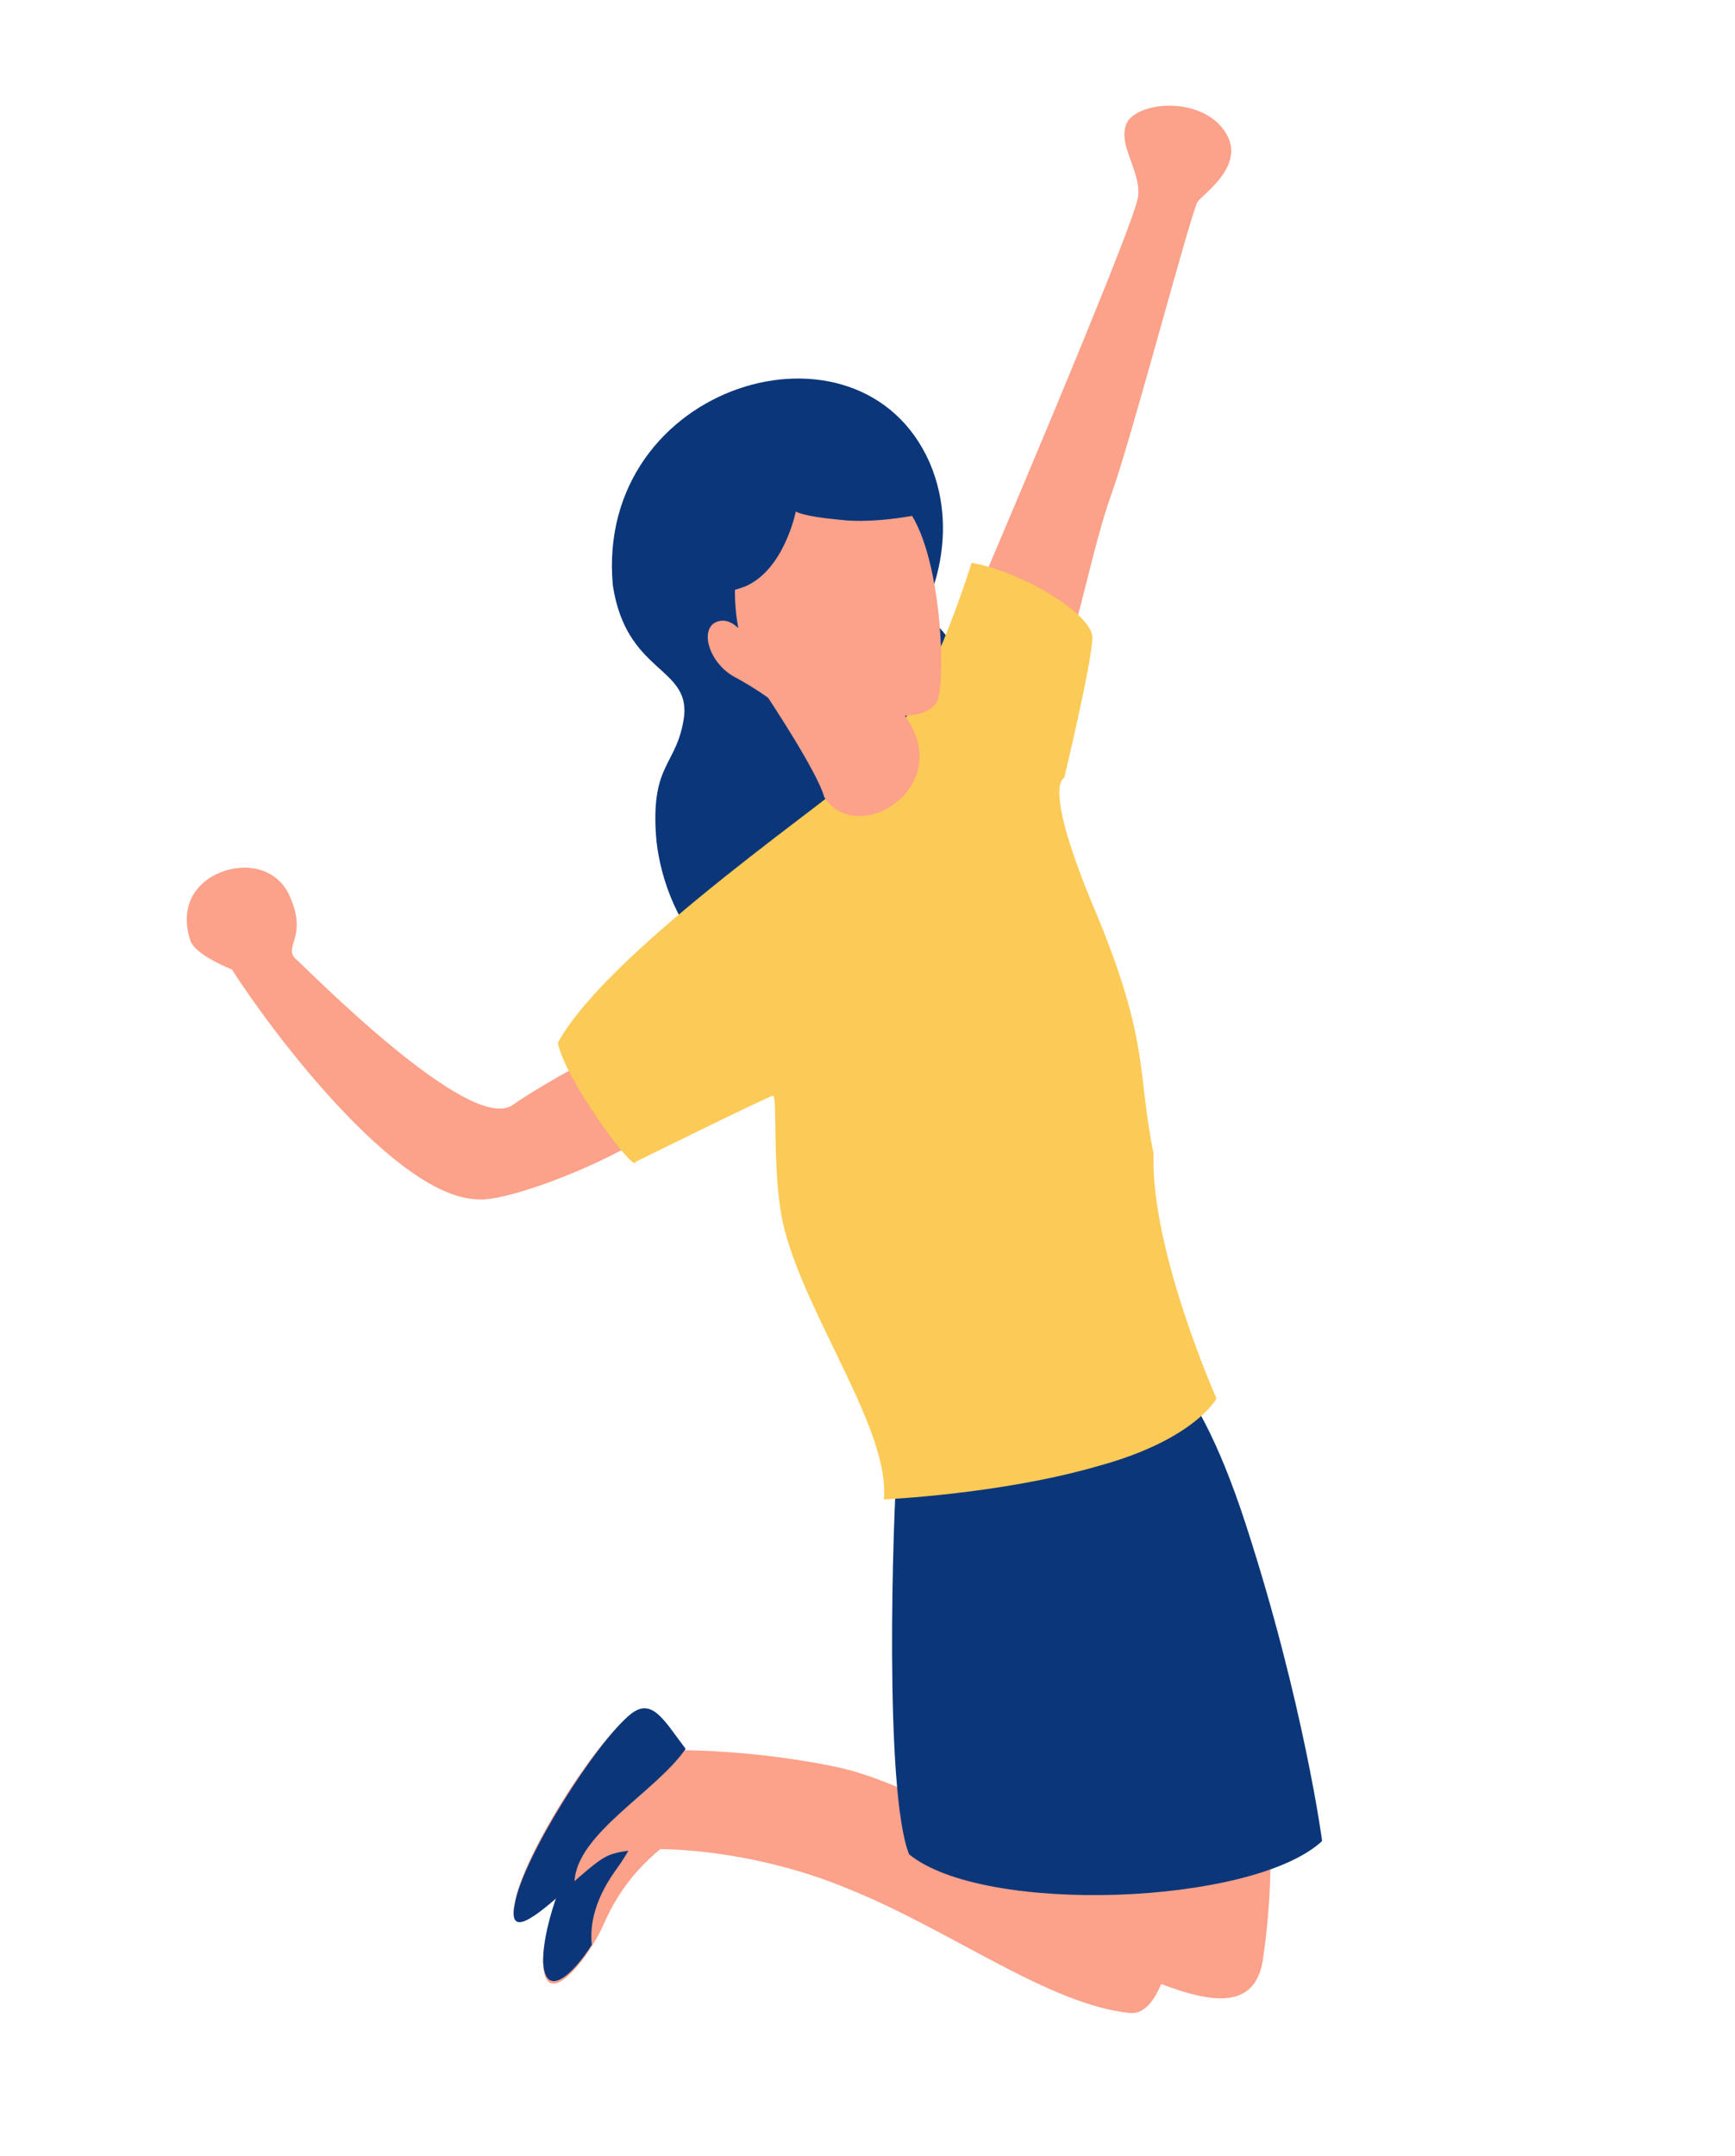 <?xml version="1.0" encoding="UTF-8"?>
<svg width="706px" height="877px" viewBox="0 0 706 877" version="1.1" xmlns="http://www.w3.org/2000/svg" xmlns:xlink="http://www.w3.org/1999/xlink">
    <title>Group</title>
    <g id="Page-1" stroke="none" stroke-width="1" fill="none" fill-rule="evenodd">
        <g id="Group">
            <g id="4" transform="translate(76, 43)" fill-rule="nonzero">
                <path d="M439.82,693.788 C439.82,694.458 440.492,695.129 440.492,696.471 C441.164,706.536 441.836,728.008 437.803,754.847 C431.08,793.093 373.265,748.808 320.829,732.704 C268.392,715.93 224.695,694.458 202.51,701.168 C180.326,707.878 174.947,717.272 177.636,719.285 C180.326,721.298 178.981,675 178.981,675 C178.981,675 272.426,712.575 339.652,710.562 C406.206,709.22 439.82,693.788 439.82,693.788" id="Fill-30" fill="#FCA18A"></path>
                <path d="M159.73,706.104 C159.73,706.104 159.06,706.773 159.06,708.112 C155.713,714.808 145,738.911 145,755.649 C145.67,776.404 163.747,753.64 169.773,739.58 C179.147,718.155 193.207,708.782 201.911,702.087 C210.615,694.722 164.417,698.07 159.73,706.104" id="Fill-31" fill="#FCA18A"></path>
                <path d="M160.033,705.36 C160.033,705.36 159.35,706.03 159.35,707.368 C155.933,714.059 145,738.148 145,754.876 C145.683,770.935 157.3,760.229 164.817,748.185 C164.133,742.162 164.817,731.456 174.383,718.074 C179.85,710.713 183.267,703.353 186,698 C175.067,698.669 162.767,701.346 160.033,705.36" id="Fill-32" fill="#0B377A"></path>
                <path d="M180.251,379.665 C180.251,379.665 150.022,394.47 132.556,406.583 C115.09,418.696 48.585,350.729 43.882,346.692 C39.852,341.981 48.585,337.943 42.539,323.139 C37.165,308.334 20.371,306.989 8.95,314.391 C-2.47,322.466 -0.454,333.906 1.561,339.962 C4.248,346.019 18.355,351.402 18.355,351.402 C35.149,377.647 85.532,444.267 118.448,444.94 C131.884,446.286 186.969,424.752 203.091,406.583 C219.214,388.414 180.251,379.665 180.251,379.665" id="Fill-33" fill="#FCA18A"></path>
                <path d="M319,204.785 C319,204.785 386.427,47.024 387.101,36.954 C388.449,26.213 377.661,14.801 383.055,6.074 C389.124,-1.982 412.723,-3.325 422.163,10.102 C431.602,23.528 414.746,34.94 411.374,38.968 C408.677,42.996 384.404,135.639 376.313,157.792 C368.221,180.617 362.153,214.855 358.782,217.54 C356.085,220.897 319,204.785 319,204.785" id="Fill-34" fill="#FCA18A"></path>
                <path d="M299.629,205.87 C299.629,205.87 315.834,176.932 302.33,145.302 C273.971,80.697 165.938,112.999 173.365,195.102 C178.767,230.769 204.425,228.078 202.399,248.267 C199.698,268.456 188.895,267.11 190.921,296.721 C192.946,325.659 216.579,381.515 280.723,347.194 C344.868,313.545 336.091,236.826 299.629,205.87" id="Fill-35" fill="#0B377A"></path>
                <path d="M292.929,554.766 C292.929,554.766 286.874,566.195 298.984,598.466 C311.767,631.41 313.786,654.269 321.186,671.077 C329.26,687.212 340.025,711.416 340.025,711.416 C340.025,711.416 296.293,682.506 263.998,675.783 C231.704,669.06 202.773,669.06 202.773,669.06 C202.773,669.06 196.045,656.958 187.299,652.252 C177.88,647.546 137.512,708.054 133.475,730.913 C128.765,754.444 160.387,716.795 171.152,712.088 C181.917,706.71 227.667,708.054 269.381,725.535 C311.094,742.343 350.79,772.597 383.757,775.959 C424.125,779.993 407.978,487.534 326.569,535.268 L292.929,554.766" id="Fill-36" fill="#FCA18A"></path>
                <path d="M408.658,513 C408.658,513 418.833,558.776 413.407,587.722 C407.98,617.341 386.273,651 386.273,651 L351,601.859 C351,601.859 351,533.195 408.658,513" id="Fill-37" fill="#FFC9AB"></path>
                <path d="M387.366,507.006 C387.366,507.006 407.538,504.989 431.071,577.591 C454.604,650.194 462,705.99 462,705.99 C433.76,732.208 324.163,736.241 293.906,711.368 C283.821,685.823 287.182,576.247 289.2,549.357 C291.889,531.879 387.366,507.006 387.366,507.006" id="Fill-38" fill="#0B377A"></path>
                <path d="M203,668.494 C194.226,656.977 189.502,647.493 180.729,654.267 C166.556,665.784 136.861,712.529 133.486,731.498 C130.112,747.757 144.959,734.207 157.782,722.691 C158.457,703.044 190.852,686.108 203,668.494" id="Fill-39" fill="#0B377A"></path>
                <path d="M319.342,186 C319.342,186 301.834,243.89 280.286,265.431 C267.492,278.894 172.548,342.17 151,381.212 C153.693,396.021 182.648,435.064 182.648,429.678 C182.648,429.678 237.191,402.753 238.538,402.753 C240.558,402.753 237.864,437.083 243.251,457.277 C252.678,493.627 286.347,539.401 283.653,567 C283.653,567 330.789,564.981 370.518,553.537 C410.246,542.767 419,525.938 419,525.938 C419,525.938 392.065,465.355 393.412,426.313 C386.678,394.002 392.065,381.212 369.844,328.034 C347.623,275.528 357.05,273.509 357.05,273.509 C357.05,273.509 368.497,225.716 368.497,216.292 C368.497,206.867 339.543,189.366 319.342,186" id="Fill-40" fill="#FCCA56"></path>
                <path d="M224.479,212.638 C224.479,212.638 219.778,207.255 214.406,210.619 C209.034,214.657 213.063,226.769 222.464,232.152 C231.194,236.863 236.566,240.9 236.566,240.9 C236.566,240.9 256.711,271.181 259.397,281.275 C272.828,302.135 313.118,277.238 292.301,248.302 C292.301,247.629 300.359,248.975 305.06,242.919 C309.089,236.863 307.746,181.011 292.301,162.842 C276.857,145.347 239.924,150.057 229.179,169.572 C219.107,189.086 224.479,212.638 224.479,212.638" id="Fill-41" fill="#FCA18A"></path>
                <path d="M301,165.756 C301,165.756 280.808,170.412 265.328,168.417 C250.521,167.086 247.828,165.091 247.828,165.091 C247.828,165.091 243.117,189.038 226.964,195.69 C210.137,201.676 197.349,199.681 197.349,199.681 C197.349,199.681 187.926,151.787 218.887,141.144 C249.175,131.166 285.52,125.844 301,165.756" id="Fill-42" fill="#0B377A"></path>
            </g>
            <rect id="Rectangle" stroke="#979797" fill="#D8D8D8" opacity="0" x="0.5" y="0.5" width="705" height="876"></rect>
        </g>
    </g>
</svg>